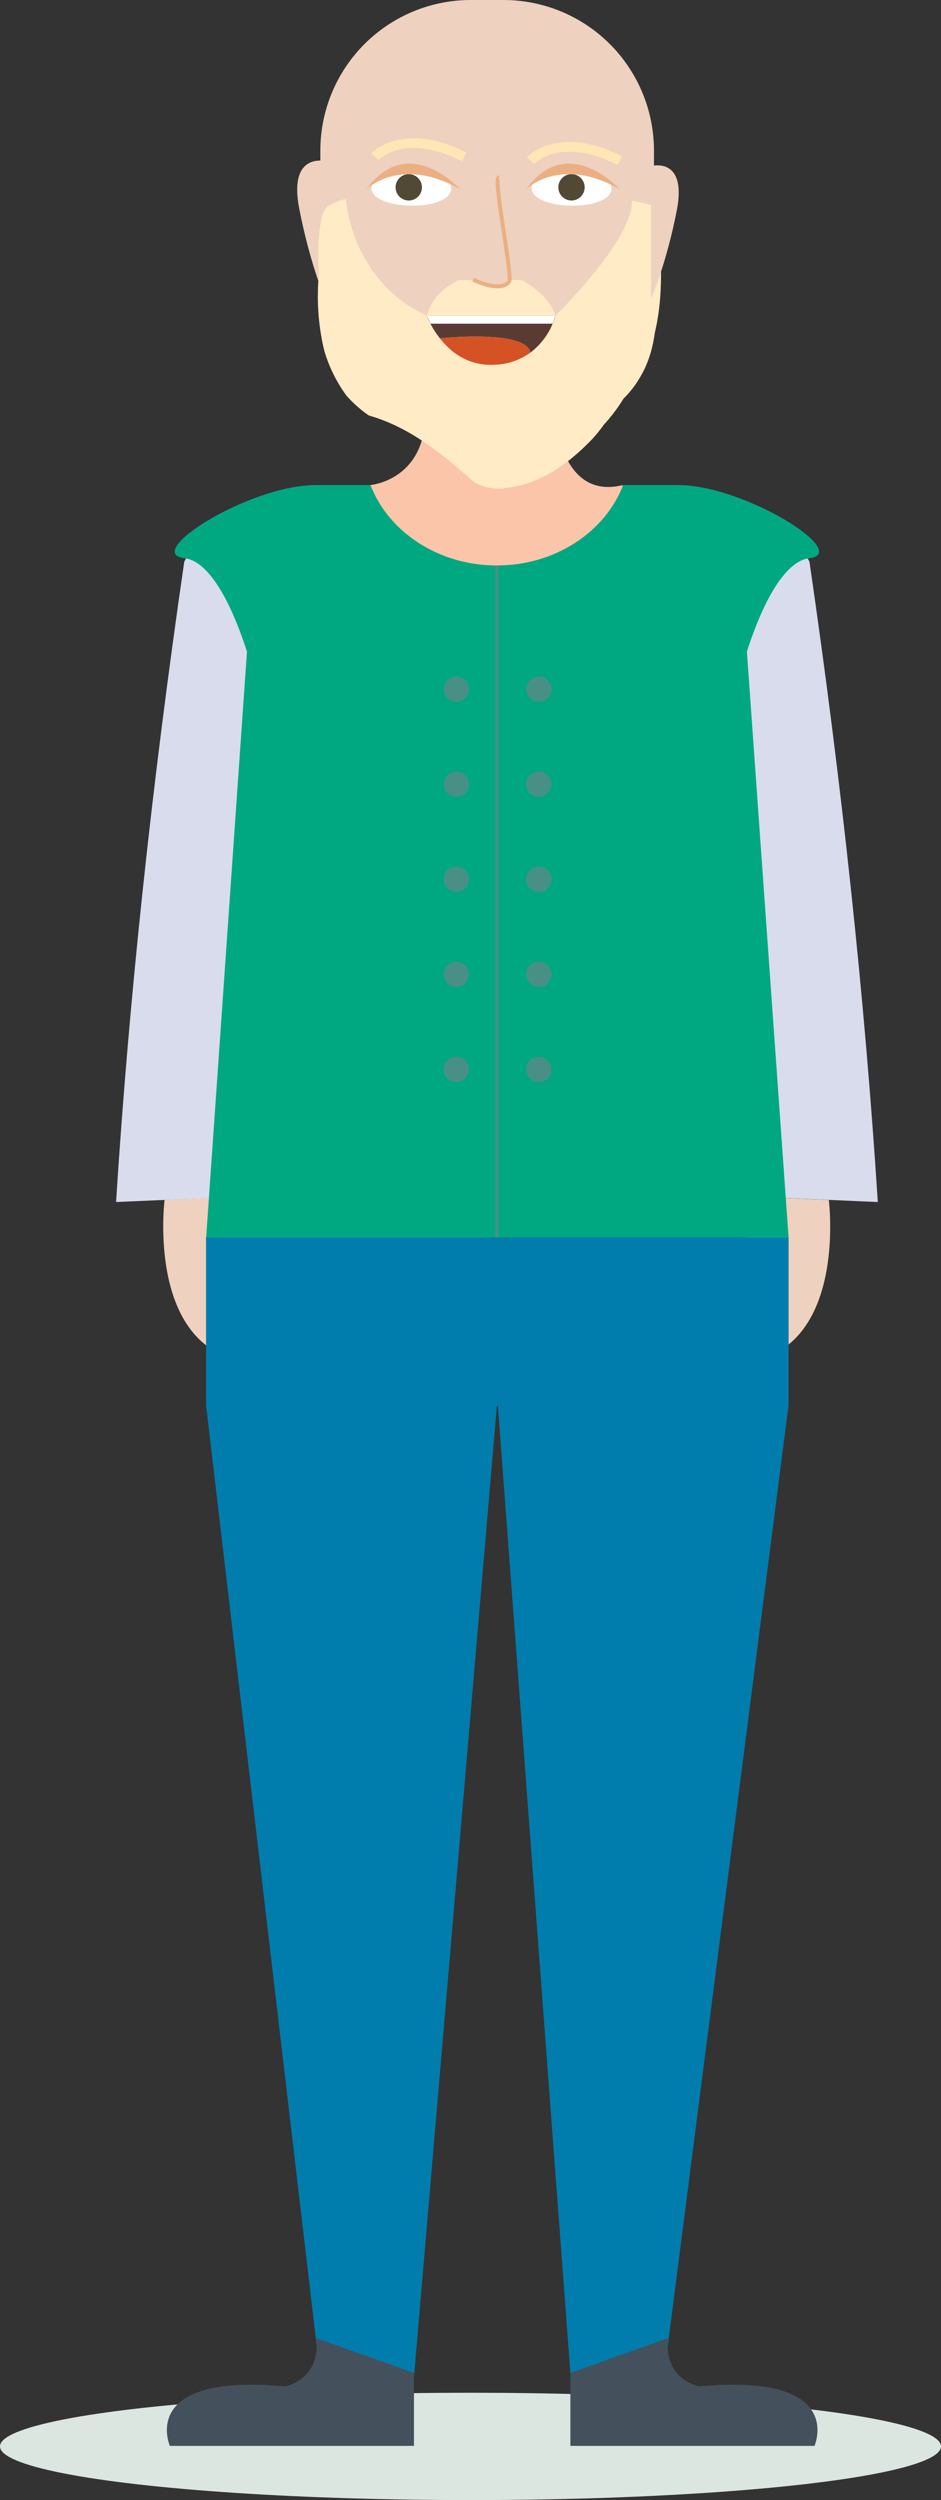 <svg xmlns="http://www.w3.org/2000/svg" viewBox="0 0 277.84 737.53"><rect x="0" y="0" width="277.84" height="737.53" fill="#333333" stroke="none"/><defs><style>.cls-1{fill:#dce6e0;}.cls-14,.cls-15,.cls-2{fill:#eed1bf;}.cls-3{fill:#fbc5aa;}.cls-4{fill:#d8dcec;}.cls-5,.cls-6{fill:#00a881;}.cls-6{stroke:#489086;stroke-width:0.95px;}.cls-14,.cls-15,.cls-6{stroke-miterlimit:10;}.cls-7{fill:#007dac;}.cls-8{fill:#44515c;}.cls-9{fill:#489086;}.cls-10{fill:#ffebc6;}.cls-11{fill:#fff;}.cls-12{fill:#514835;}.cls-13{fill:#ebaf82;}.cls-14{stroke:#ebaf82;stroke-width:1.15px;}.cls-15{stroke:#ffe6b4;stroke-width:2.89px;}.cls-16{fill:#5a3b34;}.cls-17{fill:#d55225;}</style></defs><g id="Layer_2" data-name="Layer 2"><g id="Avatar"><ellipse class="cls-1" cx="138.92" cy="721.69" rx="138.92" ry="15.83"/><path class="cls-2" d="M48.6,353.94s-5.53,43.56,24.32,47.93v-49Z"/><path class="cls-2" d="M244.72,354s5.53,43.56-24.32,47.93v-49Z"/><path class="cls-3" d="M109.27,143.1s15.63-1.17,16.35-20H164s1.58,24.55,19.88,20l-1.66,14.1-37.39,14.89-32.47-8.71-7.92-15.76Z"/><path class="cls-4" d="M259.18,354.6l-48.77-2.13v-157s11.28-65,28.6-29.73Q253.41,264.5,259.18,354.6Z"/><path class="cls-4" d="M34.27,354.6,83,352.47v-157s-11.28-65-28.6-29.73Q40,264.5,34.27,354.6Z"/><path class="cls-5" d="M200.25,143.1H184c-5.33,13.79-20,23.71-37.3,23.71s-32-9.92-37.31-23.71H93.2c-19.65,0-51.49,20.13-38.64,21.59C60,165.3,66.68,173,72.92,192.2L60.84,365.5l85.89-.44h86.11L220.53,192.2c6.24-19.25,12.94-26.9,18.36-27.51C251.74,163.23,219.9,143.1,200.25,143.1Z"/><line class="cls-6" x1="146.73" y1="365.06" x2="146.73" y2="166.81"/><rect class="cls-7" x="60.84" y="365.06" width="172" height="49.8"/><polygon class="cls-7" points="146.73 414.5 122.34 699.99 94.45 699.99 60.84 414.5 146.73 414.5"/><polygon class="cls-7" points="232.84 414.5 196.14 699.99 168.41 699.99 146.99 414.5 232.84 414.5"/><path class="cls-8" d="M168.41,700v21.54h72.08s9.51-21.59-34-17.55c0,0-10.59-1.88-9.28-14.22"/><path class="cls-8" d="M122.23,700v21.54H50.15s-9.51-21.59,34-17.55c0,0,10.59-1.88,9.27-14.22"/><circle class="cls-9" cx="159.1" cy="203.3" r="3.72"/><circle class="cls-9" cx="134.74" cy="203.3" r="3.72"/><circle class="cls-9" cx="159.1" cy="231.35" r="3.72"/><circle class="cls-9" cx="134.74" cy="231.35" r="3.72"/><circle class="cls-9" cx="159.1" cy="259.39" r="3.72"/><circle class="cls-9" cx="134.74" cy="259.39" r="3.72"/><circle class="cls-9" cx="159.1" cy="287.43" r="3.72"/><circle class="cls-9" cx="134.74" cy="287.43" r="3.72"/><circle class="cls-9" cx="159.1" cy="315.47" r="3.72"/><circle class="cls-9" cx="134.74" cy="315.47" r="3.72"/><path class="cls-2" d="M96.51,47.61s-11.5-3.22-8.15,14,8.15,27.87,8.15,27.87Z"/><path class="cls-2" d="M139,0h9.66a44.43,44.43,0,0,1,44.43,44.43v35a49.26,49.26,0,0,1-49.26,49.26h0A49.26,49.26,0,0,1,94.59,79.41v-35A44.43,44.43,0,0,1,139,0Z"/><path class="cls-10" d="M102.19,59.16S103.71,82.87,126,93.1H164s22.66-21.95,22.66-33.94l6.48,1.51s3.4,15.18,1.4,30.87a64.91,64.91,0,0,1-1.22,6.72,39.64,39.64,0,0,1-1.16,5.64,32.9,32.9,0,0,1-1.95,5.13,35.78,35.78,0,0,1-2.67,4.52,30.27,30.27,0,0,1-3.45,4.06,49.52,49.52,0,0,1-5.81,7.69,41.21,41.21,0,0,1-3.68,4.5c-5.82,6-12.4,11-20.1,13.16a29.05,29.05,0,0,1-4.76.94,14.33,14.33,0,0,1-9.82-1.72c-9.81-8.66-19-16.16-31-19.61a33,33,0,0,1-3.44-2.68,39.26,39.26,0,0,1-3.11-3.08,40.77,40.77,0,0,1-2.62-4,43.18,43.18,0,0,1-3.87-8.9c-.41-1.51-.74-3.05-1-4.6a68.74,68.74,0,0,1-.7-18.62C94,78.44,94,76.14,94,74c.13-6.58.88-12.18,3-13.28C102.58,57.74,102.19,59.16,102.19,59.16Z"/><path class="cls-11" d="M133.2,55.68c.09-7.57-23.45-7.86-23.54-.28C109.57,62.24,133.11,62.52,133.2,55.68Z"/><path class="cls-11" d="M180.51,55.68c.09-7.57-23.45-7.86-23.54-.28C156.89,62.24,180.43,62.52,180.51,55.68Z"/><circle class="cls-12" cx="120.69" cy="55.26" r="3.89"/><circle class="cls-12" cx="168.74" cy="55.26" r="3.89"/><path class="cls-13" d="M108.19,55.84s10-10.05,27.7,0C135.89,55.84,120.5,38.82,108.19,55.84Z"/><path class="cls-13" d="M155.33,55.84s10-10.05,27.69,0C183,55.84,167.63,38.82,155.33,55.84Z"/><path class="cls-10" d="M135.53,82.6c-5.25,2.49-8.27,6.06-9.5,10.5H164c-1.32-4.07-4.77-7.52-9.9-10.5Z"/><path class="cls-14" d="M139.69,82.51s8,4,10.64.58c1.14-1.49-5-31.36-3-30.73"/><path class="cls-15" d="M110.64,46.27s8.33-9.13,26.4,0"/><path class="cls-15" d="M156.62,47.37s8.33-9.12,26.4,0"/><path class="cls-16" d="M164,93.1A20.56,20.56,0,0,1,156.62,104c-1.38-6.86-26.65-4.2-26.73-4.19A26.46,26.46,0,0,1,126,93.1Z"/><path class="cls-17" d="M156.62,104h0a19,19,0,0,1-10.44,3.6c-7.92.47-13.15-3.77-16.29-7.79C130,99.81,155.24,97.15,156.62,104Z"/><polygon class="cls-16" points="129.89 99.82 129.89 99.82 129.89 99.82 129.89 99.82"/><path class="cls-2" d="M192.23,49s10.72-3,7.6,13.06-7.6,26-7.6,26Z"/><polygon class="cls-11" points="126.03 93.1 127.11 95.49 163.16 95.49 163.97 93.1 126.03 93.1"/></g></g></svg>